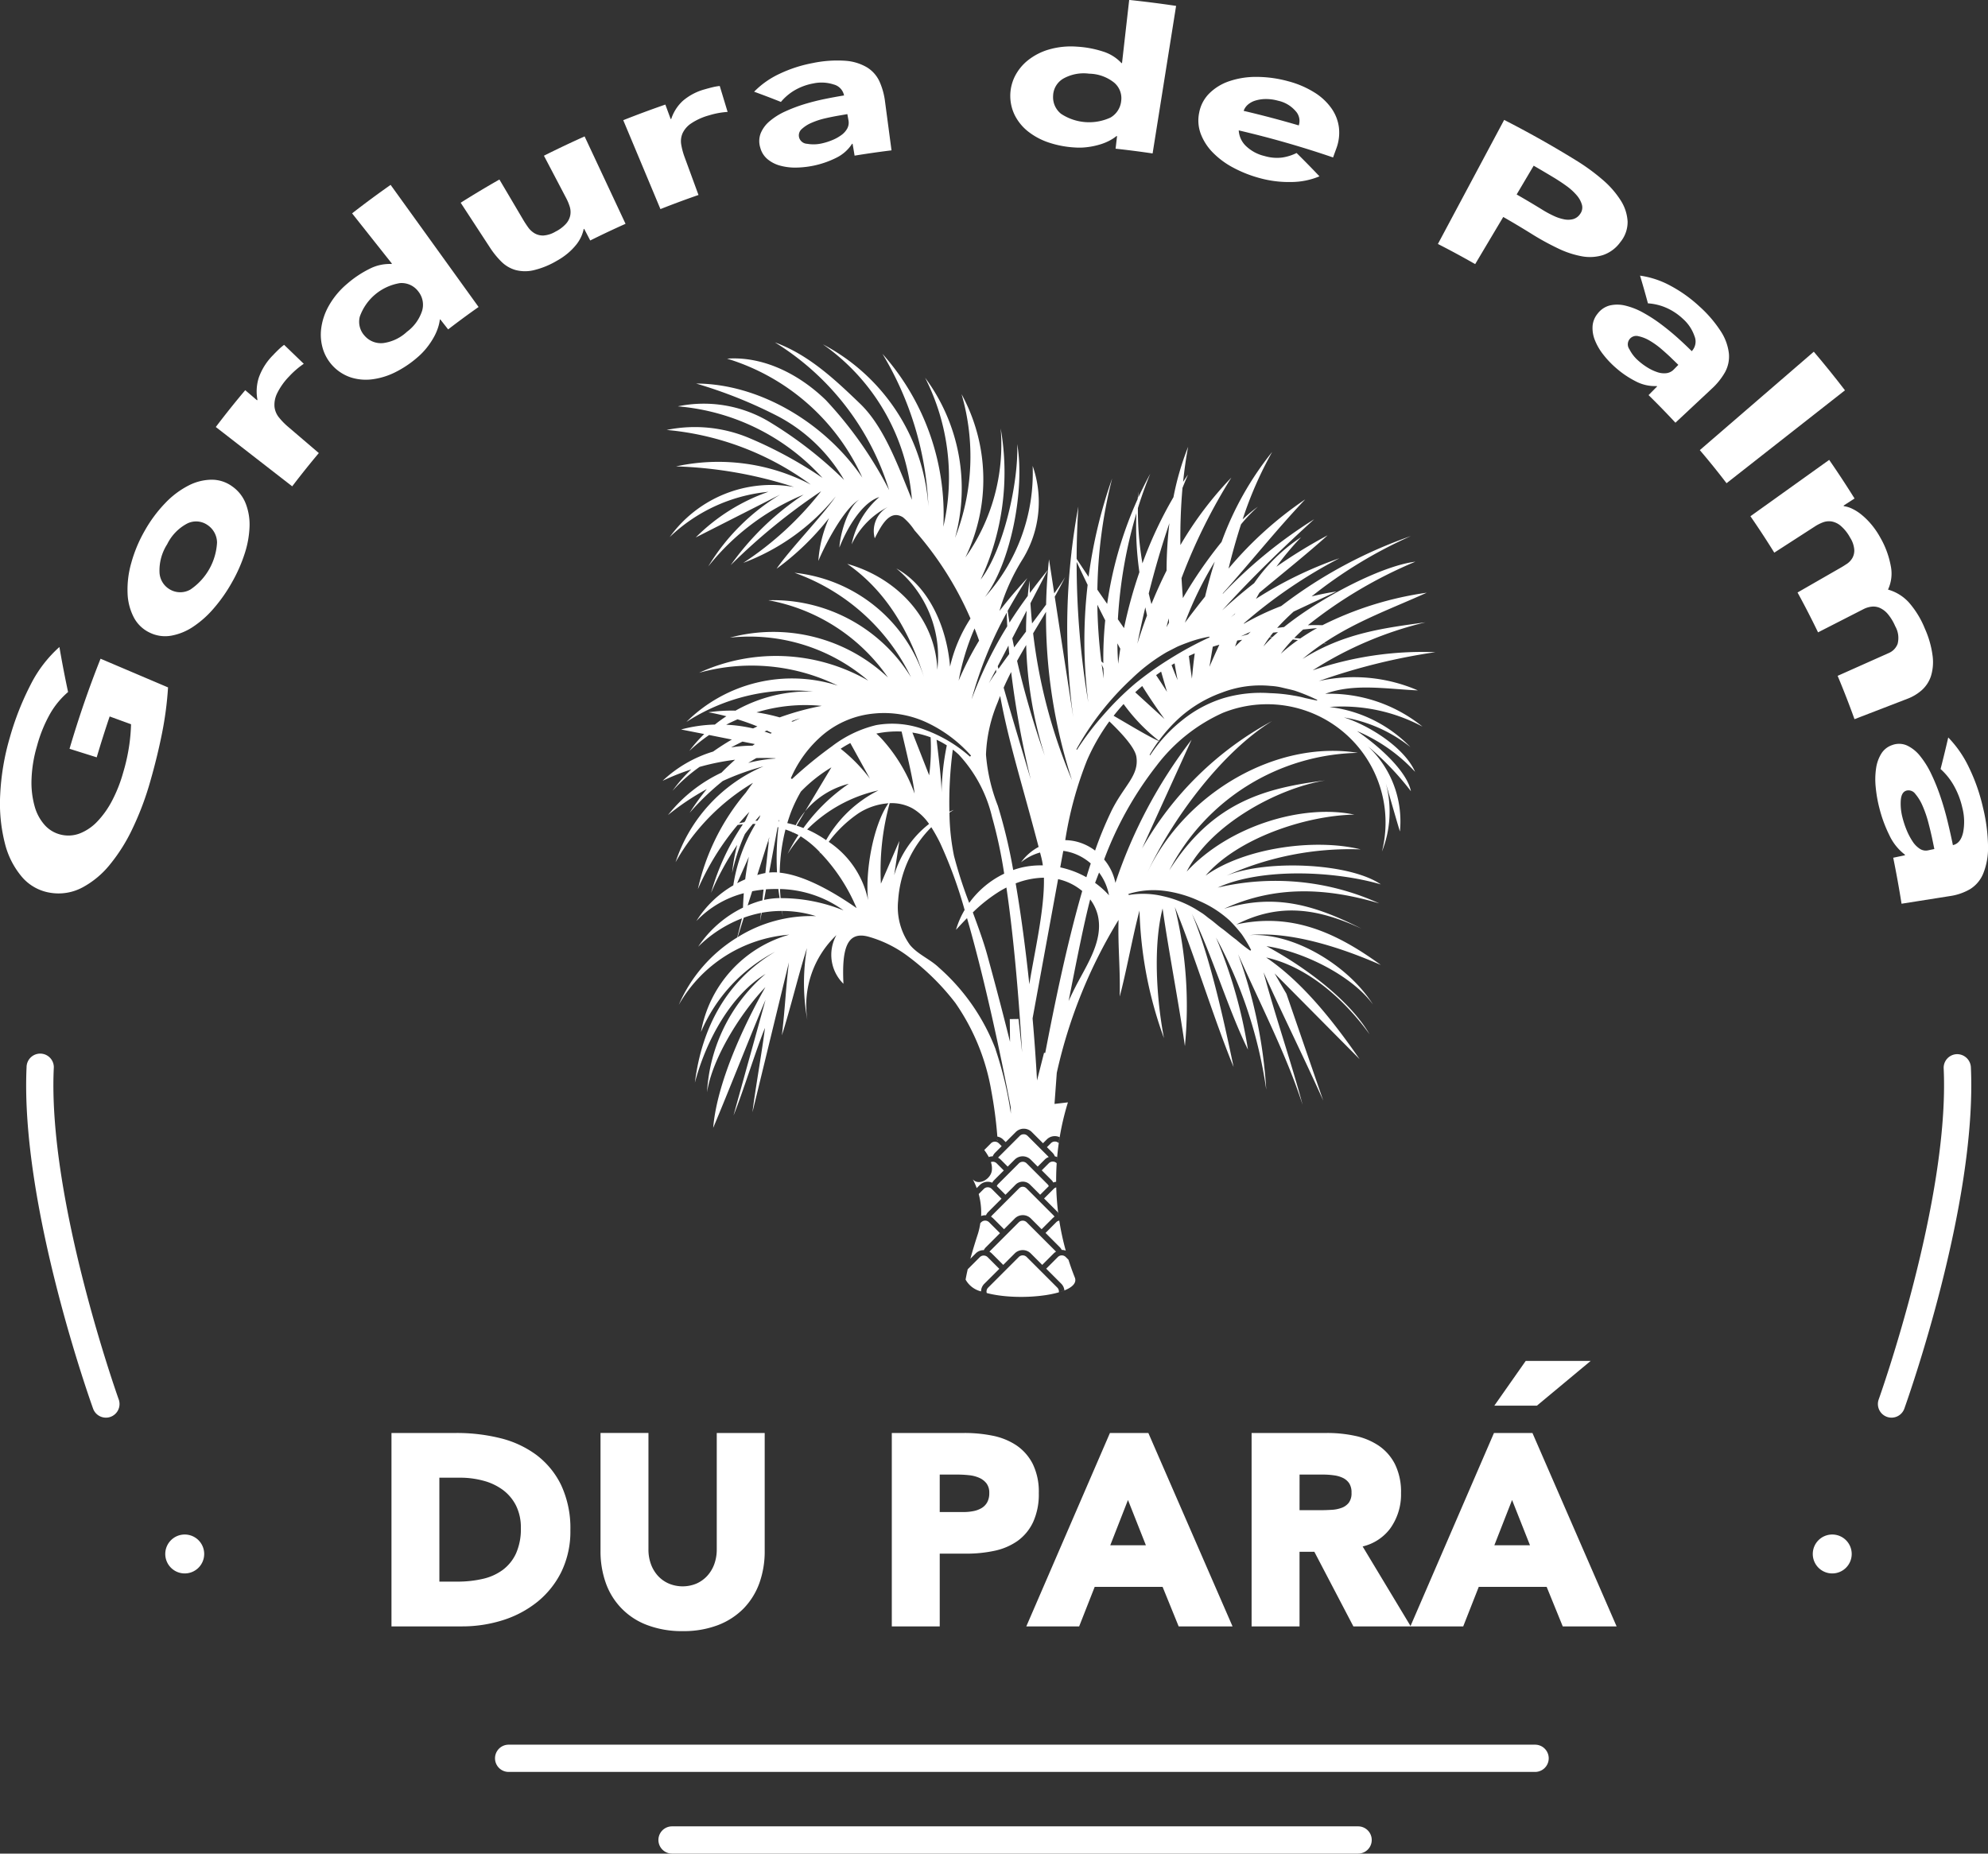 <svg xmlns="http://www.w3.org/2000/svg" width="175.062" height="163.263" viewBox="0 0 175.062 163.263"><rect x="0" y="0" width="175.062" height="163.263" fill="#333333" stroke="none"/><defs><style>.a{fill:#fff;}</style></defs><g transform="translate(-299.65 -338.966)"><g transform="translate(299.65 338.966)"><path class="a" d="M314.448,391.52a30.047,30.047,0,0,1-.536,4.066c-.276,1.377-.616,2.765-1.02,4.175a25.86,25.86,0,0,1-1.542,4.127,15.325,15.325,0,0,1-2.012,3.224,7.881,7.881,0,0,1-2.443,2.035,4.449,4.449,0,0,1-2.788.464,4.125,4.125,0,0,1-2.491-1.359,7.245,7.245,0,0,1-1.536-3,14.27,14.27,0,0,1-.414-4.258,21.465,21.465,0,0,1,.842-5.036,24.968,24.968,0,0,1,1.864-4.73,11.161,11.161,0,0,1,2.51-3.267q.342,2,.763,3.964a7.323,7.323,0,0,0-1.534,1.828,12.192,12.192,0,0,0-1.206,2.94,11.747,11.747,0,0,0-.478,2.893,7.766,7.766,0,0,0,.269,2.391,4.1,4.1,0,0,0,.913,1.69,2.745,2.745,0,0,0,1.441.83,2.8,2.8,0,0,0,1.655-.127,4.288,4.288,0,0,0,1.517-1.042,8.027,8.027,0,0,0,1.292-1.819,12.649,12.649,0,0,0,.982-2.488,16.771,16.771,0,0,0,.549-2.505,16.047,16.047,0,0,0,.145-1.751l-1.883-.686q-.6,1.773-1.141,3.6l-2.393-.753q1.207-4.105,2.732-7.933Z" transform="translate(-299.65 -330.974)"/><path class="a" d="M311.261,388.763a3.051,3.051,0,0,1-1.4-1.342,4.972,4.972,0,0,1-.55-2.132,8.5,8.5,0,0,1,.323-2.654,12.219,12.219,0,0,1,1.183-2.84,11.911,11.911,0,0,1,1.805-2.437,7.667,7.667,0,0,1,2.053-1.55,4.522,4.522,0,0,1,2.045-.515,3.057,3.057,0,0,1,1.82.6,3.3,3.3,0,0,1,1.184,1.525,5.128,5.128,0,0,1,.326,2.047,8.614,8.614,0,0,1-.439,2.373,13.329,13.329,0,0,1-1.119,2.515,13.684,13.684,0,0,1-1.589,2.267,8.77,8.77,0,0,1-1.82,1.624,5.066,5.066,0,0,1-1.925.786A3.078,3.078,0,0,1,311.261,388.763Zm1.82-3.78a1.794,1.794,0,0,0,1.763-.017,5.348,5.348,0,0,0,2.345-4.141,1.888,1.888,0,0,0-.87-1.562,1.752,1.752,0,0,0-1.764-.106,4.089,4.089,0,0,0-1.755,1.817,4.287,4.287,0,0,0-.677,2.48A1.821,1.821,0,0,0,313.081,384.983Z" transform="translate(-298.077 -333.041)"/><path class="a" d="M315.989,372.316q1.261-1.663,2.592-3.242l1.04.89.035-.042a4.017,4.017,0,0,1,.12-1.955,5.319,5.319,0,0,1,1.229-1.954c.163-.173.33-.341.5-.506a4.949,4.949,0,0,1,.5-.427l1.732,1.669a7.264,7.264,0,0,0-.672.516,7.734,7.734,0,0,0-.621.6,5.8,5.8,0,0,0-1.057,1.492,2.3,2.3,0,0,0-.23,1.163,1.789,1.789,0,0,0,.385.943,6.04,6.04,0,0,0,.812.834l2.707,2.315q-1.2,1.429-2.344,2.93Z" transform="translate(-296.986 -334.707)"/><path class="a" d="M337.833,363.721q-1.359.954-2.681,1.974l-.694-.884-.038.03a3.678,3.678,0,0,1-.165.718,4.686,4.686,0,0,1-.378.849,6.722,6.722,0,0,1-.607.9,6.079,6.079,0,0,1-.821.849,9.264,9.264,0,0,1-2,1.334,6.328,6.328,0,0,1-1.982.6,4.4,4.4,0,0,1-1.844-.154,3.839,3.839,0,0,1-2.476-2.452,4.31,4.31,0,0,1-.176-1.85,5.466,5.466,0,0,1,.668-2.01,7.049,7.049,0,0,1,1.62-1.947,9.264,9.264,0,0,1,1.967-1.315,3.856,3.856,0,0,1,1.933-.428l.042-.033q-1.755-2.214-3.507-4.428,1.67-1.3,3.392-2.508Zm-5.315-1.378a1.836,1.836,0,0,0-1.61-.725,4.519,4.519,0,0,0-3.535,2.953,1.817,1.817,0,0,0,.439,1.7,1.9,1.9,0,0,0,1.642.626,3.8,3.8,0,0,0,2.072-.994,3.714,3.714,0,0,0,1.335-1.85A1.871,1.871,0,0,0,332.517,362.343Z" transform="translate(-295.689 -336.682)"/><path class="a" d="M349.047,356.993q-1.568.7-3.109,1.468l-.534-1.024-.044.022a3.126,3.126,0,0,1-.214.656,3.288,3.288,0,0,1-.444.72,5.4,5.4,0,0,1-.716.734,5.967,5.967,0,0,1-.986.678,7.313,7.313,0,0,1-2.076.841,3.3,3.3,0,0,1-1.588-.032,2.908,2.908,0,0,1-1.232-.737,7.526,7.526,0,0,1-1.007-1.25l-2.568-3.932q1.684-1.064,3.411-2.045,1.061,1.794,2.119,3.588c.126.211.267.422.42.637a1.877,1.877,0,0,0,.564.516,1.475,1.475,0,0,0,.768.191,2.418,2.418,0,0,0,1.065-.341,3.131,3.131,0,0,0,.933-.7,1.575,1.575,0,0,0,.371-.742,1.6,1.6,0,0,0-.045-.75,4.3,4.3,0,0,0-.308-.747q-.982-1.874-1.967-3.749,1.773-.89,3.581-1.7Q347.244,353.145,349.047,356.993Z" transform="translate(-293.962 -337.28)"/><path class="a" d="M346.837,348.49q1.839-.729,3.707-1.376.236.639.47,1.278l.05-.017a3.748,3.748,0,0,1,1.014-1.583,4.973,4.973,0,0,1,1.963-1.028c.219-.064.443-.123.664-.178a4.979,4.979,0,0,1,.629-.109q.347,1.145.693,2.285a7.074,7.074,0,0,0-.817.1,7.356,7.356,0,0,0-.813.2,5.436,5.436,0,0,0-1.6.725,2.141,2.141,0,0,0-.74.862,1.758,1.758,0,0,0-.114.989,6.123,6.123,0,0,0,.3,1.114q.611,1.664,1.22,3.326-1.687.584-3.351,1.243Q348.478,352.406,346.837,348.49Z" transform="translate(-291.954 -337.904)"/><path class="a" d="M365.414,350.88l-.046.008a3.44,3.44,0,0,1-1.393,1.231,8.178,8.178,0,0,1-3.542.862,4.977,4.977,0,0,1-1.412-.176,2.908,2.908,0,0,1-1.1-.568,1.967,1.967,0,0,1-.633-1.006,1.927,1.927,0,0,1,.042-1.289,2.794,2.794,0,0,1,.8-1.063,5.842,5.842,0,0,1,1.36-.847,13.512,13.512,0,0,1,1.687-.64q.89-.27,1.8-.455t1.686-.309a1.24,1.24,0,0,0-.914-.968,3.444,3.444,0,0,0-1.792-.091,5.057,5.057,0,0,0-1.653.608,4.632,4.632,0,0,0-1.2,1.021q-1.165-.466-2.36-.9a7.64,7.64,0,0,1,2.244-1.579,11.865,11.865,0,0,1,2.923-.946,10.582,10.582,0,0,1,2.871-.2,4.34,4.34,0,0,1,1.895.576,2.866,2.866,0,0,1,1.1,1.232,6.174,6.174,0,0,1,.5,1.823q.284,2.13.566,4.259-1.63.2-3.252.466C365.536,351.578,365.475,351.229,365.414,350.88Zm-1.367-2.452c-.277.051-.625.117-1.036.213a6.631,6.631,0,0,0-1.168.378,3.049,3.049,0,0,0-.893.557.741.741,0,0,0-.245.748.765.765,0,0,0,.706.561,3.26,3.26,0,0,0,1.192-.012,5.355,5.355,0,0,0,.993-.3,3.829,3.829,0,0,0,.82-.448,1.76,1.76,0,0,0,.528-.584,1.082,1.082,0,0,0,.109-.723c-.033-.183-.064-.365-.1-.548C364.653,348.325,364.351,348.375,364.047,348.428Z" transform="translate(-290.337 -338.22)"/><path class="a" d="M388.673,352.481q-1.626-.241-3.26-.419c.044-.369.086-.737.13-1.106l-.049-.006a3.722,3.722,0,0,1-.614.4,4.623,4.623,0,0,1-.855.345,6.6,6.6,0,0,1-1.05.223,5.5,5.5,0,0,1-1.16.037,8.756,8.756,0,0,1-2.312-.443,6.036,6.036,0,0,1-1.782-.955,4.3,4.3,0,0,1-1.164-1.4,3.861,3.861,0,0,1-.021-3.451,4.278,4.278,0,0,1,1.15-1.423,5.361,5.361,0,0,1,1.845-.953,6.957,6.957,0,0,1,2.468-.255,9.087,9.087,0,0,1,2.282.422,3.739,3.739,0,0,1,1.647,1.022l.051.006.632-5.565q2.071.218,4.131.525Zm-2.768-4.618a1.793,1.793,0,0,0-.621-1.621,3.616,3.616,0,0,0-2.2-.786,3.659,3.659,0,0,0-2.3.448,1.815,1.815,0,0,0-.873,1.51,1.868,1.868,0,0,0,.706,1.581,4.487,4.487,0,0,0,4.344.327A1.906,1.906,0,0,0,385.905,347.864Z" transform="translate(-287.175 -338.966)"/><path class="a" d="M401.045,353.547a6.515,6.515,0,0,1-2.486.5,9.656,9.656,0,0,1-2.738-.334,11.024,11.024,0,0,1-2.351-.921,7.268,7.268,0,0,1-1.8-1.324,4.736,4.736,0,0,1-1.073-1.648,3.352,3.352,0,0,1-.143-1.889,3.22,3.22,0,0,1,.891-1.69,4.552,4.552,0,0,1,1.755-1.073,7.287,7.287,0,0,1,2.405-.379,10.6,10.6,0,0,1,2.777.381,8.37,8.37,0,0,1,2.306.983,5.148,5.148,0,0,1,1.518,1.413,3.742,3.742,0,0,1,.653,1.693,3.973,3.973,0,0,1-.237,1.854q-.141.386-.28.771a85.829,85.829,0,0,0-8.306-2.383,2.057,2.057,0,0,0,.64,1.381,3.531,3.531,0,0,0,1.633.877,3.81,3.81,0,0,0,1.55.133,4.238,4.238,0,0,0,1.27-.4Q400.062,352.508,401.045,353.547Zm-1.823-4.485a1.267,1.267,0,0,0-.279-1.262,2.809,2.809,0,0,0-1.532-.91,4,4,0,0,0-1.138-.151,3.224,3.224,0,0,0-.9.144,1.808,1.808,0,0,0-.648.364,1.26,1.26,0,0,0-.357.534Q396.811,348.353,399.222,349.062Z" transform="translate(-284.853 -338.016)"/><path class="a" d="M414.349,348.047q3.233,1.65,6.334,3.565a17.948,17.948,0,0,1,2.331,1.7,8.125,8.125,0,0,1,1.6,1.828,3.838,3.838,0,0,1,.606,1.861,2.781,2.781,0,0,1-.637,1.806,3.125,3.125,0,0,1-1.524,1.142,3.885,3.885,0,0,1-1.857.112,8.225,8.225,0,0,1-2.115-.7,23.132,23.132,0,0,1-2.331-1.282q-1.23-.766-2.487-1.484-1.237,2.076-2.472,4.153-1.621-.928-3.282-1.775Q411.432,353.512,414.349,348.047Zm1.1,6.566q1.176.673,2.333,1.388a9.062,9.062,0,0,0,.936.5,3.878,3.878,0,0,0,.9.3,1.769,1.769,0,0,0,.806-.016,1.107,1.107,0,0,0,.62-.462.941.941,0,0,0,.151-.814,2.218,2.218,0,0,0-.471-.841,5.035,5.035,0,0,0-.882-.8c-.349-.254-.694-.48-1.033-.689q-.925-.56-1.86-1.1Z" transform="translate(-281.894 -337.485)"/><path class="a" d="M425.91,369.6l-.035-.035a3.64,3.64,0,0,1-1.864-.426,8.336,8.336,0,0,1-1.777-1.217,8.2,8.2,0,0,1-1.092-1.165,5.042,5.042,0,0,1-.715-1.246,2.847,2.847,0,0,1-.2-1.222,1.938,1.938,0,0,1,.443-1.1,1.967,1.967,0,0,1,1.087-.727,2.945,2.945,0,0,1,1.367.021,6.152,6.152,0,0,1,1.527.6,13.262,13.262,0,0,1,1.555,1c.507.378,1,.779,1.472,1.2s.9.829,1.283,1.208a1.23,1.23,0,0,0,.241-1.321,3.573,3.573,0,0,0-1.019-1.526,5.149,5.149,0,0,0-1.509-.992,4.8,4.8,0,0,0-1.573-.373q-.326-1.22-.694-2.441a7.919,7.919,0,0,1,2.669.885,12.13,12.13,0,0,1,2.561,1.828,10.84,10.84,0,0,1,1.917,2.247,4.511,4.511,0,0,1,.679,1.91,2.886,2.886,0,0,1-.344,1.64,6.016,6.016,0,0,1-1.2,1.483l-3.165,2.962q-1.158-1.247-2.367-2.432Zm1.189-2.565c-.21-.2-.48-.444-.808-.727a6.947,6.947,0,0,0-1.022-.734,3.237,3.237,0,0,0-1-.4.741.741,0,0,0-.8,1.146,3.286,3.286,0,0,0,.737.965,5.573,5.573,0,0,0,.849.641,4.136,4.136,0,0,0,.868.412,1.836,1.836,0,0,0,.8.093,1.084,1.084,0,0,0,.663-.334l.393-.4Q427.441,367.366,427.1,367.039Z" transform="translate(-279.986 -335.561)"/><path class="a" d="M438.383,365.6q1.408,1.656,2.745,3.4L430.7,377.183q-1.146-1.5-2.354-2.916Z" transform="translate(-278.661 -334.622)"/><path class="a" d="M439.112,373.792q1.15,1.663,2.233,3.4l-.97.628.029.048a2.392,2.392,0,0,1,.708.215,4.007,4.007,0,0,1,.826.52,6.371,6.371,0,0,1,.863.847,7.116,7.116,0,0,1,.815,1.191,7.849,7.849,0,0,1,.919,2.494,3.327,3.327,0,0,1-.244,2.081,3.915,3.915,0,0,1,1.837,1.131,8.1,8.1,0,0,1,1.415,2.319,8.437,8.437,0,0,1,.678,2.405,4.2,4.2,0,0,1-.155,1.789,2.866,2.866,0,0,1-.8,1.214,4.082,4.082,0,0,1-1.256.756l-4.669,1.8q-.7-1.945-1.485-3.817l4.512-2.013a1.434,1.434,0,0,0,.769-.8,2.07,2.07,0,0,0-.207-1.55,4.337,4.337,0,0,0-.652-1.078,2.014,2.014,0,0,0-.71-.544,1.41,1.41,0,0,0-.728-.108,2.1,2.1,0,0,0-.709.219l-4,2.044q-.865-1.794-1.806-3.511l3.9-2.241c.131-.076.286-.18.472-.3a1.572,1.572,0,0,0,.451-.486,1.348,1.348,0,0,0,.173-.733,2.292,2.292,0,0,0-.366-1.071,3.662,3.662,0,0,0-.822-1.035,1.7,1.7,0,0,0-.81-.391,1.519,1.519,0,0,0-.763.08,3.692,3.692,0,0,0-.72.368l-3.563,2.3q-1.015-1.64-2.1-3.207Z" transform="translate(-278.035 -333.286)"/><path class="a" d="M444.246,405.188l-.013-.058a4.6,4.6,0,0,1-1.363-1.706,11.942,11.942,0,0,1-.879-2.388,11.768,11.768,0,0,1-.324-1.854,6.628,6.628,0,0,1,.036-1.663,3.351,3.351,0,0,1,.462-1.289,1.8,1.8,0,0,1,.951-.746,1.724,1.724,0,0,1,1.307.036,3.232,3.232,0,0,1,1.158.932,7.857,7.857,0,0,1,.991,1.6,17.533,17.533,0,0,1,.807,2.009c.24.708.447,1.435.625,2.172s.332,1.422.461,2.062c.454-.1.753-.466.9-1.117a4.937,4.937,0,0,0-.07-2.18,7.137,7.137,0,0,0-.768-1.984,5.783,5.783,0,0,0-1.147-1.421q.354-1.382.675-2.78a9.786,9.786,0,0,1,1.82,2.632,16.256,16.256,0,0,1,1.229,3.5,15.333,15.333,0,0,1,.456,3.51,6.054,6.054,0,0,1-.426,2.347,2.908,2.908,0,0,1-1.155,1.37,4.914,4.914,0,0,1-1.795.614l-4.241.671q-.326-2.057-.733-4.051Zm2.352-1.663c-.073-.337-.176-.761-.307-1.262a9.886,9.886,0,0,0-.488-1.409,4.14,4.14,0,0,0-.648-1.069.734.734,0,0,0-.778-.291c-.3.086-.464.369-.5.843a4.7,4.7,0,0,0,.124,1.431,8.251,8.251,0,0,0,.388,1.2,5.846,5.846,0,0,0,.525,1,2.178,2.178,0,0,0,.634.648.961.961,0,0,0,.739.138c.181-.04.363-.077.544-.115Q446.718,404.08,446.6,403.525Z" transform="translate(-276.494 -329.858)"/><g transform="translate(34.473 119.867)"><g transform="translate(0 6.348)"><path class="a" d="M329.547,447.74h5.432a15.56,15.56,0,0,1,3.75.441,8.572,8.572,0,0,1,3.1,1.428,6.984,6.984,0,0,1,2.1,2.565,8.616,8.616,0,0,1,.778,3.83,7.8,7.8,0,0,1-.756,3.516,7.546,7.546,0,0,1-2.03,2.554,8.986,8.986,0,0,1-2.948,1.567,11.454,11.454,0,0,1-3.506.534h-5.919Zm3.622,13.092h1.881a10.085,10.085,0,0,0,2.332-.256,4.988,4.988,0,0,0,1.869-.847,4.073,4.073,0,0,0,1.242-1.555,5.545,5.545,0,0,0,.451-2.356,4.614,4.614,0,0,0-.451-2.1,4.2,4.2,0,0,0-1.219-1.474,5.348,5.348,0,0,0-1.8-.871,8,8,0,0,0-2.169-.29h-2.135Z" transform="translate(-329.247 -447.44)"/><path class="a" d="M335.508,464.517h-6.219V447.482h5.732a15.888,15.888,0,0,1,3.822.45,8.918,8.918,0,0,1,3.2,1.478,7.317,7.317,0,0,1,2.192,2.673,8.95,8.95,0,0,1,.808,3.963,8.148,8.148,0,0,1-.786,3.65,7.894,7.894,0,0,1-2.111,2.653,9.311,9.311,0,0,1-3.045,1.62A11.839,11.839,0,0,1,335.508,464.517Zm-5.619-.6h5.619a11.2,11.2,0,0,0,3.415-.52,8.712,8.712,0,0,0,2.851-1.513,7.3,7.3,0,0,0,1.951-2.454,7.547,7.547,0,0,0,.723-3.384,8.357,8.357,0,0,0-.747-3.7,6.7,6.7,0,0,0-2.012-2.456,8.3,8.3,0,0,0-2.992-1.378,15.33,15.33,0,0,0-3.677-.431h-5.132Zm5.2-2.743h-2.181V450.825h2.436a8.319,8.319,0,0,1,2.251.3,5.675,5.675,0,0,1,1.9.92,4.525,4.525,0,0,1,1.306,1.577,4.933,4.933,0,0,1,.484,2.237,5.844,5.844,0,0,1-.48,2.483,4.369,4.369,0,0,1-1.334,1.668,5.3,5.3,0,0,1-1.98.9A10.406,10.406,0,0,1,335.092,461.174Zm-1.581-.6h1.581a9.865,9.865,0,0,0,2.263-.247,4.716,4.716,0,0,0,1.757-.8,3.8,3.8,0,0,0,1.151-1.443,5.267,5.267,0,0,0,.423-2.228,4.342,4.342,0,0,0-.42-1.966,3.929,3.929,0,0,0-1.133-1.37,5.079,5.079,0,0,0-1.7-.821,7.735,7.735,0,0,0-2.089-.278h-1.835Z" transform="translate(-329.289 -447.482)"/></g><g transform="translate(18.408 6.348)"><path class="a" d="M359.232,457.838a7.925,7.925,0,0,1-.442,2.693,5.946,5.946,0,0,1-1.311,2.135,6.026,6.026,0,0,1-2.172,1.415,9.1,9.1,0,0,1-6.011,0,6.017,6.017,0,0,1-2.172-1.415,5.929,5.929,0,0,1-1.311-2.135,7.925,7.925,0,0,1-.442-2.693v-10.1h3.622V457.7a4.016,4.016,0,0,0,.243,1.416,3.391,3.391,0,0,0,.685,1.126,3.1,3.1,0,0,0,1.056.743,3.319,3.319,0,0,0,1.335.266,3.243,3.243,0,0,0,1.324-.266,3.15,3.15,0,0,0,1.044-.743,3.392,3.392,0,0,0,.685-1.126,4.041,4.041,0,0,0,.243-1.416V447.74h3.622Z" transform="translate(-345.074 -447.44)"/><path class="a" d="M352.356,464.934a8.556,8.556,0,0,1-3.126-.532,6.112,6.112,0,0,1-3.656-3.729,8.29,8.29,0,0,1-.458-2.794v-10.4h4.221V457.74a3.708,3.708,0,0,0,.224,1.31,3.126,3.126,0,0,0,.623,1.028,2.812,2.812,0,0,0,.956.671,3.151,3.151,0,0,0,2.418,0,2.863,2.863,0,0,0,.946-.672,3.108,3.108,0,0,0,.625-1.028,3.752,3.752,0,0,0,.223-1.31V447.482h4.222v10.4a8.262,8.262,0,0,1-.459,2.794,6.269,6.269,0,0,1-1.377,2.242,6.348,6.348,0,0,1-2.277,1.486A8.491,8.491,0,0,1,352.356,464.934Zm-6.641-16.852v9.8a7.665,7.665,0,0,0,.425,2.591,5.643,5.643,0,0,0,1.245,2.028,5.743,5.743,0,0,0,2.064,1.345,8.789,8.789,0,0,0,5.792,0,5.724,5.724,0,0,0,2.065-1.345,5.66,5.66,0,0,0,1.246-2.028,7.694,7.694,0,0,0,.423-2.591v-9.8h-3.022v9.658a4.317,4.317,0,0,1-.263,1.52,3.689,3.689,0,0,1-.746,1.225,3.433,3.433,0,0,1-1.143.813,3.75,3.75,0,0,1-2.9,0,3.4,3.4,0,0,1-1.157-.814,3.692,3.692,0,0,1-.744-1.224,4.305,4.305,0,0,1-.263-1.521v-9.658Z" transform="translate(-345.116 -447.482)"/></g><g transform="translate(44.058 6.348)"><path class="a" d="M367.426,447.74h6.105a12.067,12.067,0,0,1,2.415.233,5.5,5.5,0,0,1,1.984.8,4.056,4.056,0,0,1,1.347,1.532,5.249,5.249,0,0,1,.5,2.426,5.573,5.573,0,0,1-.465,2.413,3.957,3.957,0,0,1-1.276,1.556,5.2,5.2,0,0,1-1.926.823,11.276,11.276,0,0,1-2.415.244h-2.646v6.406h-3.622Zm3.622,6.963h2.415a4.593,4.593,0,0,0,.939-.093,2.485,2.485,0,0,0,.813-.313,1.681,1.681,0,0,0,.58-.6,1.912,1.912,0,0,0,.22-.963,1.63,1.63,0,0,0-.288-1.01,1.934,1.934,0,0,0-.744-.592,3.154,3.154,0,0,0-1.008-.267,10.428,10.428,0,0,0-1.068-.058h-1.857Z" transform="translate(-367.127 -447.44)"/><path class="a" d="M371.39,464.517h-4.221V447.482h6.4a12.43,12.43,0,0,1,2.474.238,5.841,5.841,0,0,1,2.092.846,4.378,4.378,0,0,1,1.446,1.642,5.568,5.568,0,0,1,.533,2.565,5.907,5.907,0,0,1-.494,2.544,4.281,4.281,0,0,1-1.372,1.67,5.509,5.509,0,0,1-2.037.872,11.646,11.646,0,0,1-2.479.251H371.39Zm-3.622-.6h3.022V457.51h2.946a10.983,10.983,0,0,0,2.351-.237,4.9,4.9,0,0,0,1.817-.775,3.688,3.688,0,0,0,1.179-1.44,5.333,5.333,0,0,0,.435-2.285,4.984,4.984,0,0,0-.465-2.289,3.788,3.788,0,0,0-1.248-1.42,5.231,5.231,0,0,0-1.876-.756,11.855,11.855,0,0,0-2.355-.226h-5.8Zm5.736-8.871H370.79v-4.5h2.157a10.637,10.637,0,0,1,1.1.059,3.489,3.489,0,0,1,1.1.293,2.236,2.236,0,0,1,.857.683,1.926,1.926,0,0,1,.35,1.191,2.214,2.214,0,0,1-.259,1.112,1.98,1.98,0,0,1-.685.711,2.812,2.812,0,0,1-.908.351A5.015,5.015,0,0,1,373.5,455.046Zm-2.115-.6H373.5a4.4,4.4,0,0,0,.878-.087,2.213,2.213,0,0,0,.716-.274,1.369,1.369,0,0,0,.478-.5,1.634,1.634,0,0,0,.18-.813,1.348,1.348,0,0,0-.229-.829,1.626,1.626,0,0,0-.629-.5,2.913,2.913,0,0,0-.915-.241,9.8,9.8,0,0,0-1.036-.057H371.39Z" transform="translate(-367.169 -447.482)"/></g><g transform="translate(55.902 6.348)"><path class="a" d="M384.847,447.74h2.995l7.15,16.435h-4.086l-1.415-3.482h-6.383l-1.37,3.482h-3.993Zm1.392,4.782-2,5.107h4.016Z" transform="translate(-377.288 -447.44)"/><path class="a" d="M395.513,464.517h-4.744l-1.415-3.482h-5.978l-1.369,3.482h-4.654l7.364-17.035H388.1l.078.18Zm-4.341-.6H394.6l-6.889-15.834h-2.6l-6.845,15.834H381.6l1.37-3.481h6.79Zm-2.408-5.946h-4.9l2.433-6.226Zm-4.017-.6h3.136l-1.577-3.987Z" transform="translate(-377.352 -447.482)"/></g><g transform="translate(75.743 6.348)"><path class="a" d="M394.668,447.74h6.361a11.284,11.284,0,0,1,2.38.243,5.646,5.646,0,0,1,1.973.813,4.046,4.046,0,0,1,1.347,1.532,5.205,5.205,0,0,1,.5,2.4,4.812,4.812,0,0,1-.9,2.959,4.075,4.075,0,0,1-2.646,1.545l4.179,6.94h-4.342l-3.436-6.569H398.29v6.569h-3.622Zm3.622,6.8h2.135c.324,0,.669-.01,1.033-.034a3.269,3.269,0,0,0,.986-.209,1.7,1.7,0,0,0,.732-.545,1.663,1.663,0,0,0,.291-1.045,1.733,1.733,0,0,0-.256-1,1.714,1.714,0,0,0-.649-.569,2.906,2.906,0,0,0-.907-.267,7.335,7.335,0,0,0-1-.07H398.29Z" transform="translate(-394.369 -447.44)"/><path class="a" d="M408.426,464.517h-5.054l-3.435-6.569h-1.306v6.569h-4.221V447.482h6.66a11.583,11.583,0,0,1,2.443.251,5.939,5.939,0,0,1,2.076.856,4.364,4.364,0,0,1,1.447,1.643,5.514,5.514,0,0,1,.532,2.54,5.131,5.131,0,0,1-.964,3.138,4.246,4.246,0,0,1-2.416,1.567Zm-4.691-.6h3.63l-4.128-6.855.425-.079a3.806,3.806,0,0,0,2.46-1.428,4.548,4.548,0,0,0,.847-2.781,4.928,4.928,0,0,0-.465-2.265,3.782,3.782,0,0,0-1.247-1.421,5.392,5.392,0,0,0-1.87-.769,11,11,0,0,0-2.316-.236H395.01v15.834h3.023v-6.569H400.3Zm-3.267-9.034h-2.436v-4.336H400.7a7.693,7.693,0,0,1,1.039.072,3.223,3.223,0,0,1,1,.3,1.9,1.9,0,0,1,1.071,1.835,1.942,1.942,0,0,1-.355,1.228,2.011,2.011,0,0,1-.857.641,3.569,3.569,0,0,1-1.077.229C401.149,454.872,400.8,454.883,400.468,454.883Zm-1.836-.6h1.836c.318,0,.656-.012,1.013-.034a2.97,2.97,0,0,0,.9-.19,1.4,1.4,0,0,0,.6-.451,1.378,1.378,0,0,0,.227-.86,1.462,1.462,0,0,0-.2-.828,1.413,1.413,0,0,0-.537-.471,2.557,2.557,0,0,0-.812-.237,6.888,6.888,0,0,0-.957-.067h-2.068Z" transform="translate(-394.411 -447.482)"/></g><g transform="translate(89.723)"><path class="a" d="M413.925,448.63h2.995l7.15,16.435h-4.085l-1.417-3.482h-6.384l-1.369,3.482h-3.993Zm2.755-6.348h4.735l-4.016,3.343h-3.065Zm-1.362,11.13-2,5.107h4.016Z" transform="translate(-406.366 -441.982)"/><path class="a" d="M424.591,465.407h-4.743l-1.417-3.482h-5.978l-1.369,3.482H406.43l7.362-17.035h3.388l.078.18Zm-4.341-.6h3.427l-6.889-15.834h-2.6l-6.842,15.834h3.332l1.369-3.481h6.789Zm-2.406-5.946h-4.9l2.434-6.226Zm-4.018-.6h3.137l-1.577-3.987Zm3.746-12.294h-3.749l2.766-3.943h5.72Zm-2.6-.6h2.38l3.3-2.743H416.9Z" transform="translate(-406.43 -442.024)"/></g></g></g><path class="a" d="M438.611,455.171a1.714,1.714,0,1,0,1.714,1.713A1.714,1.714,0,0,0,438.611,455.171Z" transform="translate(22.385 18.953)"/><g transform="translate(358.004 369.132)"><path class="a" d="M380.27,431.476a.452.452,0,0,0-.074-.107l-2.4-2.4a.451.451,0,0,0-.636,0l-2.4,2.4a.425.425,0,0,0-.073.111.928.928,0,0,1,.181.137l.96.96.96-.96a1,1,0,0,1,1.388,0l.96.96.96-.96A.956.956,0,0,1,380.27,431.476Z" transform="translate(-345.767 -354.475)"/><path class="a" d="M377.147,431.544l-2.559,2.559a.347.347,0,0,0-.027.031.917.917,0,0,1,.193.142l1.022,1.023,1.024-1.023a1,1,0,0,1,1.388,0l1.022,1.023,1.023-1.023a.909.909,0,0,1,.192-.142.213.213,0,0,0-.026-.031l-2.559-2.559A.5.5,0,0,0,377.147,431.544Z" transform="translate(-345.786 -354.055)"/><path class="a" d="M379.585,428.922l-1.834-1.834a.49.49,0,0,0-.694,0l-1.835,1.834a.515.515,0,0,0-.1.166l.76.761.892-.892a.9.9,0,0,1,1.271,0l.892.891.758-.758A.471.471,0,0,0,379.585,428.922Z" transform="translate(-345.695 -354.783)"/><path class="a" d="M379.671,426.868c-.007-.008-.01-.019-.019-.027l-1.834-1.834a.491.491,0,0,0-.7,0l-1.834,1.834a.456.456,0,0,0-.065.086.9.9,0,0,1,.215.155l.627.627.627-.627a1,1,0,0,1,1.388,0l.627.627.627-.627A.925.925,0,0,1,379.671,426.868Z" transform="translate(-345.678 -355.122)"/><path class="a" d="M375.142,425.269l-.014.006.044.1,0-.047Z" transform="translate(-345.693 -355.056)"/><path class="a" d="M375.725,435.216l-1.023-1.024a.491.491,0,0,0-.7,0l-1.058,1.058c-.071.308-.134.611-.188.914a2.148,2.148,0,0,0,1.361,1.039.961.961,0,0,1,.277-.661Z" transform="translate(-346.08 -353.624)"/><path class="a" d="M374.393,431.34a.879.879,0,0,1,.2-.294l1.165-1.165-.863-.862a.49.49,0,0,0-.694,0l-.452.452a6.253,6.253,0,0,1,.213,1.937A1.032,1.032,0,0,1,374.393,431.34Z" transform="translate(-345.919 -354.468)"/><path class="a" d="M374.756,425.568l-.587.588a5.028,5.028,0,0,1,.4.621,1.013,1.013,0,0,1,.347-.065.953.953,0,0,1,.2-.308l.587-.587-.249-.249a.494.494,0,0,0-.7,0Z" transform="translate(-345.85 -355.031)"/><path class="a" d="M373.3,428.489a5.911,5.911,0,0,1,.345.775l.276-.277a1,1,0,0,1,1.091-.2.935.935,0,0,1,.158-.214l.861-.862-.626-.627a.488.488,0,0,0-.348-.144.47.47,0,0,0-.161.033,1.72,1.72,0,0,1,.084.722C374.9,428.48,373.809,429.089,373.3,428.489Z" transform="translate(-345.991 -354.783)"/><path class="a" d="M373.6,434.277a.976.976,0,0,1,.7-.277,1.01,1.01,0,0,1,.173-.243l1.253-1.253-.96-.96a.49.49,0,0,0-.694,0l-.079.079a5.981,5.981,0,0,1-.213.946c-.261.8-.479,1.518-.661,2.188Z" transform="translate(-346.021 -354.056)"/><path class="a" d="M387.386,395.08l-.015.02c.028.013.062.03.088.041C387.434,395.121,387.412,395.1,387.386,395.08Z" transform="translate(-343.697 -359.98)"/><path class="a" d="M416.732,398.736a13,13,0,0,0-8.566-2.891c2.576-.941,5.367-.421,8.158-.3a14.171,14.171,0,0,0-8.726-.821,54.031,54.031,0,0,1,10.266-2.546,29.7,29.7,0,0,0-10.8,1.6A32.256,32.256,0,0,1,417,389.548c-3.576.5-7.147.908-10.832,3.23a20.887,20.887,0,0,1,1.847-1.388l.306.037c-.088-.023-.178-.042-.268-.064,2.9-1.939,6.01-3.043,9.049-4.421a29.69,29.69,0,0,0-9.183,2.861c-.426-.013-.851-.012-1.277,0a39.674,39.674,0,0,1,9.462-5.593c-2.905.345-8.289,3.115-11.564,5.754-.2.026-.4.05-.607.081.426-.472.915-.956,1.453-1.443l3.781-1.77c-.739.109-1.472.256-2.2.436a40.084,40.084,0,0,1,8.741-5.316,40.739,40.739,0,0,0-11.415,6.163,23.123,23.123,0,0,0-3.3,1.567l.026-.059a43.1,43.1,0,0,1,8.4-5.718,34.435,34.435,0,0,0-7.352,3.578q.152-.277.309-.549c2.047-1.706,4.319-3.523,6-5.049a44.179,44.179,0,0,0-4.509,2.766,25.518,25.518,0,0,1,2.175-2.6,15.027,15.027,0,0,0-4.137,4.05c-.97.759-1.911,1.555-2.814,2.394,2.611-2.88,5.332-5.506,8.1-8.024a41.4,41.4,0,0,0-8.046,6.569l.01-.051c2.417-2.71,4.834-5.732,7.251-8.27a32.73,32.73,0,0,0-6.756,6.1c.322-1.317.687-2.623,1.1-3.9a14.376,14.376,0,0,1,1.486-1.553,14.308,14.308,0,0,0-1.342,1.114,32.931,32.931,0,0,1,2.6-5.94,27.652,27.652,0,0,0-4.457,7.93,38.994,38.994,0,0,0-3.406,4.945c-.045-.585-.086-1.171-.119-1.76A49.508,49.508,0,0,1,399.9,376.8a31.374,31.374,0,0,0-4.487,5.945,50.031,50.031,0,0,1,.183-5.034c.158-.394.319-.784.483-1.164-.145.2-.286.416-.428.628.108-1.048.251-2.082.444-3.089a24.6,24.6,0,0,0-1.295,4.444,35.825,35.825,0,0,0-2.73,5.825,27.261,27.261,0,0,1-.4-4.866c.327-1.053.691-2.069,1.089-3.026q-.565,1.033-1.056,2.106c.01-.181.016-.364.031-.543-.036.22-.06.448-.088.673a34.081,34.081,0,0,0-2.683,9.227q-.438-.632-.862-1.249a42.412,42.412,0,0,1,1.3-9.8,42.662,42.662,0,0,0-2.074,8.665c-.369-.547-.722-1.077-1.053-1.584q.007-2.3.152-4.606-.363,1.95-.592,3.923l-.05-.079.048.1a58.645,58.645,0,0,0,.147,14.629q-.815-5.316-1.632-10.632c.321-.571.628-1.143.91-1.719-.249.409-.578.9-.954,1.426l-.461-3c-.144,1.325-.227,2.656-.256,3.989-.392.533-.808,1.091-1.236,1.659q-.087-.89-.142-1.781c.585-1.124,1.121-2.153,1.529-2.926-.555.684-1.079,1.356-1.577,2.027-.015-.366-.027-.733-.033-1.1q-.092.677-.156,1.357c-.571.779-1.107,1.559-1.61,2.349-.057-.349-.111-.7-.158-1.037.523-.946,1.1-1.9,1.731-2.883-.65.7-1.26,1.4-1.835,2.109v0q-.316.389-.619.782a17.886,17.886,0,0,1,2.081-4.623,9.629,9.629,0,0,0,.841-8.149,16.3,16.3,0,0,1-4.207,11.556c2.263-2.976,3.549-9.43,2.846-13.484.137,3.3-1.185,9.326-3.216,11.934a22.279,22.279,0,0,0,1.76-13.312,17.18,17.18,0,0,1-3.111,11.375,15.7,15.7,0,0,0-.332-14.388,19.663,19.663,0,0,1-.575,12.661,16.365,16.365,0,0,0-2.636-14.11,19.37,19.37,0,0,1,1.606,13.129,21.285,21.285,0,0,0-5.362-15.232,28.305,28.305,0,0,1,4.046,13.455,17.432,17.432,0,0,0-9.29-14.293,18.51,18.51,0,0,1,7.84,13.693c-1.29-3.187-2.494-6.471-4.566-8.465-2.262-2.178-4.547-4.317-7.5-5.4a23.308,23.308,0,0,1,10.058,13.012,34.749,34.749,0,0,0-5.57-7.925c-2.323-2.258-5.465-3.881-8.7-3.654a19.209,19.209,0,0,1,11.91,10.479c-3.279-4.809-9.034-8.267-14.635-8.286a40.62,40.62,0,0,1,7.265,2.914,14.639,14.639,0,0,1,5.764,5.572,35.8,35.8,0,0,0-6.712-5.191,11.243,11.243,0,0,0-7.931-1.286,19.325,19.325,0,0,1,12.736,6.3,36.848,36.848,0,0,0-6.476-3.522,12.335,12.335,0,0,0-7.239-.7,25.2,25.2,0,0,1,12.688,4.812A17.539,17.539,0,0,0,351,375.816a37.212,37.212,0,0,1,10.389,1.816,11.03,11.03,0,0,0-10.946,4.406,14.569,14.569,0,0,1,8.691-3.985,16.861,16.861,0,0,0-6.4,4.021l7.434-3.775a18.69,18.69,0,0,0-6.334,6.331,20.961,20.961,0,0,1,8.4-6.33,24.3,24.3,0,0,0-6.423,6.212A53.773,53.773,0,0,1,363.777,378a28.468,28.468,0,0,1-6.856,6.312,19.157,19.157,0,0,0,8.142-5.853c-1.156,1.7-4.055,4.677-5.211,6.371a23.3,23.3,0,0,0,4.619-4.466,11.067,11.067,0,0,0-.94,3.777c.584-1.414,2.266-4.642,3.6-5.4-1.012.685-1.677,3.005-1.748,4.225.6-1.55,1.931-3.946,3.516-4.449a7.438,7.438,0,0,0-2.437,4.167,7.052,7.052,0,0,1,3.218-3.307,2.415,2.415,0,0,0-1.181,2.771c.643-1.284,1.367-2.544,2.487-1.847a5.251,5.251,0,0,1,1.013,1.147,29.437,29.437,0,0,1,4.928,7.766,13.14,13.14,0,0,0-1.8,4.237c-.268-3.349-1.784-7.026-4.727-8.646a10.068,10.068,0,0,1,3.609,8.922c-.169-4.531-3.57-8.1-7.935-9.327,3.46,2.412,5.482,5.984,6.768,10a13.489,13.489,0,0,0-11.414-9.215,18.148,18.148,0,0,1,10.263,9.206,14.253,14.253,0,0,0-12.565-6.787,16.371,16.371,0,0,1,10.534,6.805,14.7,14.7,0,0,0-13.922-3.509,16.029,16.029,0,0,1,12.189,3.787,16.241,16.241,0,0,0-14.9-.693,17.222,17.222,0,0,1,12.215,1.13,13.2,13.2,0,0,0-13.331,3.2,17.267,17.267,0,0,1,11.158-2.681,13.065,13.065,0,0,0-6.833,1.685,14.158,14.158,0,0,0-2.388.145c.533.094,1.06.213,1.583.348-.349.229-.687.472-1.012.733a12.726,12.726,0,0,0-2.974.434l2.034.4a12.4,12.4,0,0,0-1.311,1.492,14.363,14.363,0,0,1,1.745-1.406l2,.4q-.857.5-1.65,1.06a11.2,11.2,0,0,0-4.447,2.575,20.482,20.482,0,0,1,2.527-1.006,12.841,12.841,0,0,0-1.656,1.888,14.647,14.647,0,0,1,2.385-2.108,20.87,20.87,0,0,1,3.125-.63q-.618.546-1.193,1.135a13.125,13.125,0,0,0-4.713,3.736,22.34,22.34,0,0,1,3.417-2.288,21.481,21.481,0,0,0-1.51,2.09,22.843,22.843,0,0,1,2.914-2.8,22.344,22.344,0,0,1,3.588-1.292,13.885,13.885,0,0,0-7.743,8.442,18.959,18.959,0,0,1,6.819-6.991c-.217.279-.424.565-.626.856a19.759,19.759,0,0,0-4.229,8.513,23.181,23.181,0,0,1,3.5-5.657c.155-.022.309-.041.464-.055a20.722,20.722,0,0,0-2.8,6.033,24.831,24.831,0,0,1,2.3-4.221,15.847,15.847,0,0,0-.449,2.466,17.752,17.752,0,0,1,1.127-3.422q.34-.454.7-.892c.079,0,.158,0,.237.006a14.826,14.826,0,0,0-1.96,5.406,9.389,9.389,0,0,0-3.249,3.139,8.86,8.86,0,0,1,4.174-2.448q-.049.633-.069,1.268a10,10,0,0,0-3.949,3.446,11.249,11.249,0,0,1,3.86-2.5q-.209.839-.418,1.68a13.026,13.026,0,0,0-5.148,5.933,12.312,12.312,0,0,1,9.734-6.176,10.888,10.888,0,0,0-7.781,8.573,14.278,14.278,0,0,1,6.531-7.067c-4.236,2.517-6.455,6.639-7.067,11.527,1-3.778,3.214-7.743,6.225-9.575a14.805,14.805,0,0,0-5.155,10.428c.459-3.036,3.014-7.054,5.141-9.269-1.946,3.446-4.271,8.451-4.6,12.4,1.422-3.376,3.187-7.906,4.611-11.281-.826,3.01-1.992,7.174-2.819,10.184.755-1.819,2.014-5.886,2.768-7.707-.2,1.725-.9,5.7-1.1,7.421,1.161-4.773,2.049-8.43,3.21-13.2-.3,2.517-.323,3.916-.621,6.433.737-2.291,1.474-5.4,2.211-7.693a18.107,18.107,0,0,0,.034,6.359,8.54,8.54,0,0,1,2.559-7.493,3.568,3.568,0,0,0,.618,4.285c-.148-3.062.28-4.712,2.269-4.129a10.537,10.537,0,0,1,3.511,1.781,21.167,21.167,0,0,1,4.073,4.032,19.233,19.233,0,0,1,3.174,7.776,37.8,37.8,0,0,1,.526,4,.929.929,0,0,1,.485.236l.249.249.9-.9a1,1,0,0,1,1.386,0l1,1,.352-.352a1,1,0,0,1,1.108-.181c-.029.173-.055.347-.079.52a.484.484,0,0,0-.335-.136.489.489,0,0,0-.348.144l-.352.352.484.483a.972.972,0,0,1,.212.324,1.072,1.072,0,0,1,.2.065c-.016.179-.024.359-.036.54a.488.488,0,0,0-.69,0l-.627.627.861.861a.944.944,0,0,1,.157.214,1.041,1.041,0,0,1,.25-.065c0,.164,0,.329.009.493a.471.471,0,0,0-.208.114l-.863.862,1.165,1.165a.761.761,0,0,1,.073.11c.029.226.064.451.1.677a.476.476,0,0,0-.252.124l-.958.96,1.253,1.254a.963.963,0,0,1,.173.242,1.035,1.035,0,0,1,.356.064c.074.268.152.533.236.8l-.236-.236a.491.491,0,0,0-.7,0l-1.023,1.024,1.328,1.327a.971.971,0,0,1,.275.584,5.085,5.085,0,0,1-.489.169.485.485,0,0,0-.131-.406l-2.7-2.7a.491.491,0,0,0-.7,0l-2.7,2.7a.485.485,0,0,0-.12.47c2.964.789,8.244.156,7.773-1.324a23.176,23.176,0,0,1-.623-15.469l-1.182.138.2-2.737a44,44,0,0,1,5.439-13.47c-.065,2.42.167,4.334.1,6.754.583-2.146,1.164-5.436,1.747-7.582a35.377,35.377,0,0,0,2.152,11.236c-.647-3.385-.969-8.075-.119-11.415.511,3.652,1.453,8.47,1.964,12.122a36.5,36.5,0,0,0-.889-12.25c1.726,4.191,3.451,9.9,5.177,14.093-.89-4.258-2.113-9.832-3.673-13.506,1.741,3.517,3.2,8.456,4.939,11.974a42.392,42.392,0,0,0-2.818-9.879,40,40,0,0,1,4.427,13.4,42.3,42.3,0,0,0-2.477-11.917c2.173,4.845,4.273,8.921,5.679,13.259-.954-3.616-2.486-8.059-3.439-11.675,1.56,3.492,3.7,7.811,5.254,11.3l-3.243-9.412c-.352-.6-.7-1.2-1.039-1.79,2.395,2.417,5.09,5.134,7.485,7.55-2.246-3.235-4.968-6.744-8.227-8.953,3.673.816,6.895,3.708,9.1,6.756-1.824-3.118-5.893-6.047-9.076-7.753,3.167.451,7.5,2.557,9.383,5.141-2.119-3.378-6.937-6.373-10.916-6.111,3.679-.379,8.224,1.14,11.609,2.629-4-2.911-7.883-4.623-12.717-3.574,3.82-1.932,7.146-1.413,11.032.381-4.184-2.111-7.637-3.123-12.121-1.761,4.533-2.083,9.047-1.848,13.668-.472a22.1,22.1,0,0,0-14.229-1.393c3.888-1.778,10.357-1.455,14.368-.28-2.754-1.892-10.06-2.211-13.6-.766a26.547,26.547,0,0,1,11.822-2.319c-4.071-1-10.255-.127-13.662,2.315,2.823-3.283,8.773-5.29,13.1-5.377-4.586-.971-11.081,1.023-14.762,5.023,2.044-4.062,7.871-7.322,12.219-8.037-5.243.662-9.915,1.86-13.755,7.929a19.143,19.143,0,0,1,16.613-10.355c-7.108-1.15-15.161,3.449-18.527,10.514,2.217-4.734,6.531-10.566,10.977-13.319a28.95,28.95,0,0,0-11.455,11.227l4.362-9.583a42.909,42.909,0,0,0-6.709,12.613,4.6,4.6,0,0,0-.993-2.058,30.912,30.912,0,0,1,4.61-8.255,15.093,15.093,0,0,1,5.835-4.658,10.423,10.423,0,0,1,14.019,12.214,9.512,9.512,0,0,0,.34-6.018c.39,1.312.891,3.1,1.243,4.25a9.05,9.05,0,0,0-2.816-7.5,24.677,24.677,0,0,1,3.784,3.952c-.345-1.74-2.746-3.927-4.751-5.3a14.755,14.755,0,0,1,5.119,3.593c-.94-2.139-4.041-4.091-6.269-4.794a12.783,12.783,0,0,1,5.855,2.612,11.88,11.88,0,0,0-7.122-3.53A15.006,15.006,0,0,1,416.732,398.736Zm-59.619,8.271c-.034.049-.065.1-.1.148-.156.028-.311.059-.465.1q.44-.518.91-1.01Q357.276,406.619,357.112,407.007Zm36.871,6.191a10.585,10.585,0,0,1,3.078.889,9.574,9.574,0,0,1,2.7,1.739,13.307,13.307,0,0,1,1.058,1.206,11.813,11.813,0,0,1,.818,1.376l-.076.062a13.449,13.449,0,0,1-1.236-.969c-.421-.3-.8-.642-1.2-.943-.415-.285-.772-.642-1.186-.924-.2-.151-.391-.319-.6-.458l-.637-.4a9.923,9.923,0,0,0-2.8-1.1,7.547,7.547,0,0,0-3.038-.109l-.03-.092A7.407,7.407,0,0,1,393.984,413.2Zm12.232-23.013,1.234-.13q-.766.427-1.49.923c-.173-.021-.345-.036-.519-.051C405.687,390.675,405.947,390.428,406.216,390.185Zm-.9.873.445.055a15.559,15.559,0,0,0-1.507,1.2A12.4,12.4,0,0,1,405.313,391.059Zm-1.736-.6.424-.044c-.163.142-.321.283-.47.423l-.233-.029C403.387,390.7,403.479,390.58,403.577,390.461Zm-.313.4.257-.009a11.2,11.2,0,0,0-.8.83A7.366,7.366,0,0,1,403.264,390.859Zm-1.662-.482-.251.233c-.211.058-.422.115-.63.18Zm-.756.709c-.208.2-.415.4-.618.6.059-.179.122-.356.185-.534C400.558,391.131,400.7,391.11,400.846,391.087Zm-.608-2.324-.034.061c-.126.1-.251.2-.372.3C399.963,389.007,400.1,388.885,400.238,388.763Zm-1.807-4.548c-.323,1.011-.6,2.038-.85,3.072-.633.791-1.226,1.563-1.763,2.283l0-.022A31.737,31.737,0,0,1,398.43,384.215Zm.408,7.308q-.441.945-.871,1.946c.093-.582.192-1.174.293-1.77C398.452,391.638,398.645,391.578,398.839,391.523Zm-4.4-10.695a36.386,36.386,0,0,0-.247,4.165q-.724,1.443-1.333,2.952-.126-.468-.238-.936C393.16,384.876,393.767,382.8,394.44,380.828Zm-.028,8.74c-.074.138-.151.278-.225.414.06-.258.126-.518.193-.779C394.392,389.325,394.4,389.447,394.412,389.568Zm-2.09-1.333q.072.356.149.709c-.308.824-.594,1.655-.851,2.494Q391.942,389.826,392.322,388.235Zm-.785-8.292a28.323,28.323,0,0,0,.262,5.193,40.328,40.328,0,0,0-1.354,4.926c-.179-.259-.359-.518-.54-.777A41.015,41.015,0,0,1,391.537,379.943Zm-1.42,11.929c-.07.445-.133.89-.184,1.329-.044-.587-.066-1.19-.073-1.8C389.944,391.559,390.03,391.716,390.116,391.872Zm-1.327-2.5a33.588,33.588,0,0,0-.166,3.778l-.178-.162A44.183,44.183,0,0,1,388.1,388Q388.439,388.686,388.789,389.368Zm-.122,5.165c-.071-.432-.133-.865-.191-1.3.05.127.1.255.157.38C388.642,393.919,388.651,394.226,388.667,394.533Zm-1.426-8.287A42.835,42.835,0,0,0,387.3,396.6a74.229,74.229,0,0,1-1.024-12.371Q386.757,385.24,387.241,386.246Zm3.839,8.31a15.765,15.765,0,0,1,3.155-2.4l.886-.455c.3-.135.614-.255.926-.369a11.025,11.025,0,0,1,1.91-.523l.019.062a30.571,30.571,0,0,0-3.411,1.841,28.808,28.808,0,0,0-3.143,2.231,25.984,25.984,0,0,0-2.76,2.726,24.815,24.815,0,0,0-2.358,3.1l-.056-.031A24.954,24.954,0,0,1,391.081,394.556Zm5.591-2.273c-.1.747-.181,1.491-.247,2.228-.093-.656-.183-1.324-.269-2C396.327,392.436,396.5,392.357,396.672,392.284Zm-1.5,2.373c-.184-.437-.363-.887-.54-1.342.088-.052.178-.1.266-.154C394.983,393.664,395.072,394.164,395.17,394.656Zm-1.9-.459c.145-.1.293-.208.442-.308.173.613.348,1.212.518,1.785C393.935,395.2,393.613,394.71,393.273,394.2Zm.74,3.868-2.58-2.355c.2-.19.406-.372.615-.552C392.668,396.142,393.318,397.112,394.013,398.065Zm-10.435-9.44a46.656,46.656,0,0,0,2.288,14.826,47.253,47.253,0,0,1-3.423-12.935C382.823,389.885,383.2,389.255,383.577,388.626Zm1.518,21.052a4.6,4.6,0,0,1,1,.251,4.685,4.685,0,0,1,1.421.858c-.131.4-.259.8-.386,1.213a8.2,8.2,0,0,0-2.3-.868Q384.962,410.405,385.1,409.678Zm-1.611-8.339a77.836,77.836,0,0,1-2.455-8.393c.258-.468.526-.933.8-1.4A35.478,35.478,0,0,0,383.484,401.338Zm-8.415,4.893a35.309,35.309,0,0,1,.3-5.474,6.855,6.855,0,0,1,.528.448,12.147,12.147,0,0,1,2.928,5.489,41.478,41.478,0,0,1,1.068,4.991,8.169,8.169,0,0,0-3.081,2.575,38.028,38.028,0,0,1-1.338-4.141,19.914,19.914,0,0,1-.4-3.811c.127-.083.254-.165.385-.242C375.326,406.117,375.2,406.173,375.069,406.232Zm4.272-.512a15.579,15.579,0,0,1-1.051-4.528,13.072,13.072,0,0,1,1.029-4.594c.07-.19.144-.378.22-.566.753,4.109,1.9,7.625,3.386,13.3a4.563,4.563,0,0,0-1.546,1.349,4.735,4.735,0,0,1,1.672-.858c.038.144.076.286.113.434a6.152,6.152,0,0,1,.133.7,7.6,7.6,0,0,0-1.811.174,7.693,7.693,0,0,0-.8.234A46.391,46.391,0,0,0,379.341,405.72Zm-.828-10.756c.192-.363.414-.788.655-1.248.009.07.02.138.029.208C378.934,394.3,378.7,394.656,378.513,394.963Zm3.359-6.447c-.036.615-.053,1.231-.058,1.847-.354.469-.7.935-1.044,1.391-.056-.267-.112-.536-.163-.8Zm-1.365,5.411a81.685,81.685,0,0,0,1.727,9.464c-.8-2.7-1.641-5.44-2.388-8.087Q380.153,394.612,380.507,393.927Zm-.236-2.33c.02.245.044.493.067.74-.341.461-.658.9-.948,1.312-.022-.079-.043-.158-.064-.237C379.621,392.849,379.941,392.235,380.271,391.6Zm-.154-2.9q.014.6.045,1.2c-.424.683-.825,1.378-1.2,2.092v0a35.6,35.6,0,0,0-1.941,4.348A34.787,34.787,0,0,1,380.117,388.7Zm-2.833,1.391c.141.355.277.711.4,1.071a26.776,26.776,0,0,0-1.8,3.522A21.31,21.31,0,0,1,377.284,390.091Zm-8.807,7.489a8.915,8.915,0,0,1,4.747.865,12.056,12.056,0,0,1,3.75,2.848l-.094.088a12.344,12.344,0,0,0-3.906-2.342,8.069,8.069,0,0,0-4.351-.436,10.37,10.37,0,0,0-3.887,1.86,37.114,37.114,0,0,0-3.529,2.893l-.1-.076a10.41,10.41,0,0,1,2.848-3.843A8.155,8.155,0,0,1,368.477,397.58Zm6.364,2.807a22.611,22.611,0,0,0-.462,4.168c-.012-1.114-.229-2.9-.441-4.662A7.371,7.371,0,0,1,374.841,400.387Zm-13.307,7.038c-.244-.074-.492-.136-.741-.191.092-.3.192-.606.3-.9a12.65,12.65,0,0,1,.9-1.878,13.2,13.2,0,0,1,2.686-2.132l-2.316,3.868a7.319,7.319,0,0,1,3.849-2.422,16.172,16.172,0,0,0-4,3.9c-.2-.078-.4-.15-.6-.214l.755-1.261A7.205,7.205,0,0,0,361.534,407.425Zm3.959-6.74a9.621,9.621,0,0,1,.85-.5q.864,1.57,1.73,3.138A14.517,14.517,0,0,0,365.494,400.685Zm3.332,3.666a10.946,10.946,0,0,0-4.613,4.384c-.222-.151-.45-.3-.689-.438a9.1,9.1,0,0,0-.979-.5A12.694,12.694,0,0,1,368.826,404.351Zm-.192-5a8.9,8.9,0,0,1,2.227-.181c.5,2.128,1.026,4.3,1.144,5.464a14.448,14.448,0,0,0-2.7-4.6A7.289,7.289,0,0,0,368.634,399.349Zm3.176-.091a8.157,8.157,0,0,1,1.606.419,18.805,18.805,0,0,1-.128,3.347C373,402.282,372.421,400.811,371.81,399.259Zm-10.656-1c.262-.091.52-.178.772-.259-.221.1-.44.2-.658.3Zm2.684-1.353a24.187,24.187,0,0,0-3.716,1.017,15.539,15.539,0,0,0-2.041-.442A14.767,14.767,0,0,1,363.839,396.91Zm-3.948,14.668a4.551,4.551,0,0,0-.693.014l.746-4,.067.017A24.188,24.188,0,0,0,359.891,411.578Zm.116,1.462c.031.269.073.536.113.8a7.688,7.688,0,0,0-1.372.16q.087-.466.173-.932C359.283,413.045,359.646,413.032,360.007,413.04Zm.029-5.945.017-.1.035-.057c-.007.052-.012.106-.019.158Zm-.6-7.806-.115.07q-.267-.1-.536-.184l.214-.092C359.142,399.152,359.288,399.22,359.433,399.29Zm-4.012-.721c.323-.171.656-.324.991-.471q.886.274,1.747.625l-.38.177A13.112,13.112,0,0,0,355.421,398.569Zm.429,2c.328-.176.661-.344.994-.51l1.09.216c-.069.049-.14.1-.207.146A11.543,11.543,0,0,0,355.85,400.567Zm1.507,1.367c.234-.145.471-.286.709-.425q.848-.026,1.694.02l-.022.021A12.775,12.775,0,0,0,357.358,401.934Zm1.849,6.544-.009.09c-.038.154-.076.306-.114.459.028-.073.058-.145.087-.217q-.155,1.415-.309,2.83l-.036,0c-.228.047-.451.1-.675.169Zm-1.226-1.446c.144-.17.293-.336.441-.5-.027.076-.051.152-.078.228-.058.088-.119.174-.176.264Zm.721,6.059q-.052.476-.1.951c-.1.026-.2.049-.3.079a9.591,9.591,0,0,0-1,.369l.4-1.252C358.031,413.174,358.366,413.124,358.7,413.09Zm-2.324-.562q.516-1.165,1.032-2.332-.2.991-.324,1.993C356.845,412.292,356.61,412.406,356.378,412.528Zm.04,4.759.543-1.719a10.016,10.016,0,0,1,1.517-.421q-.042.37-.081.742l.141-.756a9.907,9.907,0,0,1,1.778-.159c.033.162.058.326.094.487-.027-.162-.05-.324-.073-.487a9.985,9.985,0,0,1,2.983.456A12.191,12.191,0,0,0,356.418,417.288Zm3.788-3.445q-.037-.4-.057-.8a9.925,9.925,0,0,1,5.6,1.884A14.6,14.6,0,0,0,360.206,413.843Zm-.079-2.244a16.619,16.619,0,0,1,.507-3.8c.207.071.411.151.612.238-.013.03-.027.06-.04.091l.052-.086c.157.069.312.14.465.217.017.008.035.021.052.03a15.98,15.98,0,0,0-.958,1.667,12.245,12.245,0,0,1,1.157-1.554,8.528,8.528,0,0,1,1.7,1.411c-.017.042-.037.083-.055.124l.077-.1a15.928,15.928,0,0,1,3.2,4.886C365.178,413.515,362.428,411.829,360.127,411.6Zm7.8,2.517a8.162,8.162,0,0,0-3.485-5.228,11.041,11.041,0,0,1,2.633-2.523,5.605,5.605,0,0,1,2.623-.874C368.318,407.481,367.622,411.651,367.922,414.116Zm1.111-1.533a22.318,22.318,0,0,1,.771-7.1,3.822,3.822,0,0,1,2,.45,4.559,4.559,0,0,1,1.468,1.377,8.9,8.9,0,0,0-3.073,4.52l.459-3.028Q369.847,410.694,369.033,412.583Zm10.11,14.6a18.244,18.244,0,0,0-5-7.217c-.789-.759-1.887-1.169-2.572-2.024a5.684,5.684,0,0,1-1.022-3.873,10.058,10.058,0,0,1,2.922-6.469,14.372,14.372,0,0,1,.784,1.407,39.6,39.6,0,0,1,2.149,5.877,7.555,7.555,0,0,0-.759,1.752c.318-.348.641-.692.971-1.029,1.479,5.113,2.879,11.56,3.854,16.682,0,.181,0,.363.007.543A32.738,32.738,0,0,0,379.143,427.188Zm2.009-2.695-.772.01q.012,1,.023,2.008c-.81-3.267-1.613-6.221-2.012-7.674-.308-1.123-.779-2.413-1.264-3.728a13.706,13.706,0,0,1,2.388-1.878q.279-.167.569-.316c.64,4.355,1.094,9.646,1.382,14.521Zm.954-3.009c-.327-3.11-.736-6.191-1.207-8.933a7.12,7.12,0,0,1,2.488-.5C383.455,414.873,382.559,418.6,382.1,421.484Zm1.4,6-.11-.008-.618,2.433c-.094-1.749-.226-3.594-.39-5.468q1.124-6.131,2.247-12.264a5.018,5.018,0,0,1,2.125,1.047C385.454,417.76,384.367,422.991,383.508,427.485Zm2.708-5.916c-.216.415-.435.868-.653,1.347.7-3.554,1.359-6.895,1.9-8.955a3.836,3.836,0,0,1,.672,1.41C388.646,417.526,387.242,419.6,386.215,421.569Zm2.911-7.959A7.566,7.566,0,0,0,387.9,412.5h0q.174-.462.349-.911A4.783,4.783,0,0,1,389.127,413.61Zm.193-7.407a32.721,32.721,0,0,0-1.425,3.46,4.553,4.553,0,0,0-1.757-.819,4.476,4.476,0,0,0-.871-.1,32.563,32.563,0,0,1,1.924-7.048,17.876,17.876,0,0,1,1.959-3.414c1.108,1.065,2.256,2.313,2.382,3.125C391.786,403.063,390.44,403.918,389.32,406.2Zm18.119-9.758c-.354-.062-.7-.144-1.041-.215a8.953,8.953,0,0,0-1.025-.221,14.134,14.134,0,0,0-2.063-.211,11.552,11.552,0,0,0-4.076.43,10.876,10.876,0,0,0-3.653,1.943,12.964,12.964,0,0,0-2.83,3.093l-.057-.03A12.293,12.293,0,0,1,393.5,400c-.868-.376-2.518-1.378-3.967-2.219q.419-.534.876-1.035a16.149,16.149,0,0,0,3.107,3.233,13.738,13.738,0,0,1,1.859-2.059,11.3,11.3,0,0,1,3.7-2.185,9.4,9.4,0,0,1,4.282-.585,5.645,5.645,0,0,1,1.072.163c.351.085.7.157,1.051.255a16.826,16.826,0,0,1,1.984.814Z" transform="translate(-349.821 -364.902)"/></g><path class="a" d="M443.026,450.81A1.2,1.2,0,0,1,441.9,449.2c.063-.175,6.257-17.554,5.72-29.151a1.2,1.2,0,0,1,1.142-1.254,1.213,1.213,0,0,1,1.253,1.142c.561,12.075-5.6,29.345-5.858,30.074A1.2,1.2,0,0,1,443.026,450.81Z" transform="translate(23.189 13.021)"/><path class="a" d="M308.653,450.81a1.2,1.2,0,0,1-1.128-.793c-.262-.729-6.419-18-5.858-30.074a1.2,1.2,0,1,1,2.395.112c-.537,11.6,5.657,28.976,5.72,29.151a1.2,1.2,0,0,1-1.128,1.605Z" transform="translate(0.323 13.021)"/><path class="a" d="M313.877,455.171a1.714,1.714,0,1,0,1.713,1.713A1.713,1.713,0,0,0,313.877,455.171Z" transform="translate(2.041 18.953)"/><path class="a" d="M428.716,473.486H338.328a1.2,1.2,0,1,1,0-2.4h90.388a1.2,1.2,0,1,1,0,2.4Z" transform="translate(6.113 21.549)"/><path class="a" d="M411.112,479.671H350.7a1.2,1.2,0,0,1,0-2.4h60.414a1.2,1.2,0,1,1,0,2.4Z" transform="translate(8.13 22.558)"/></g></svg>